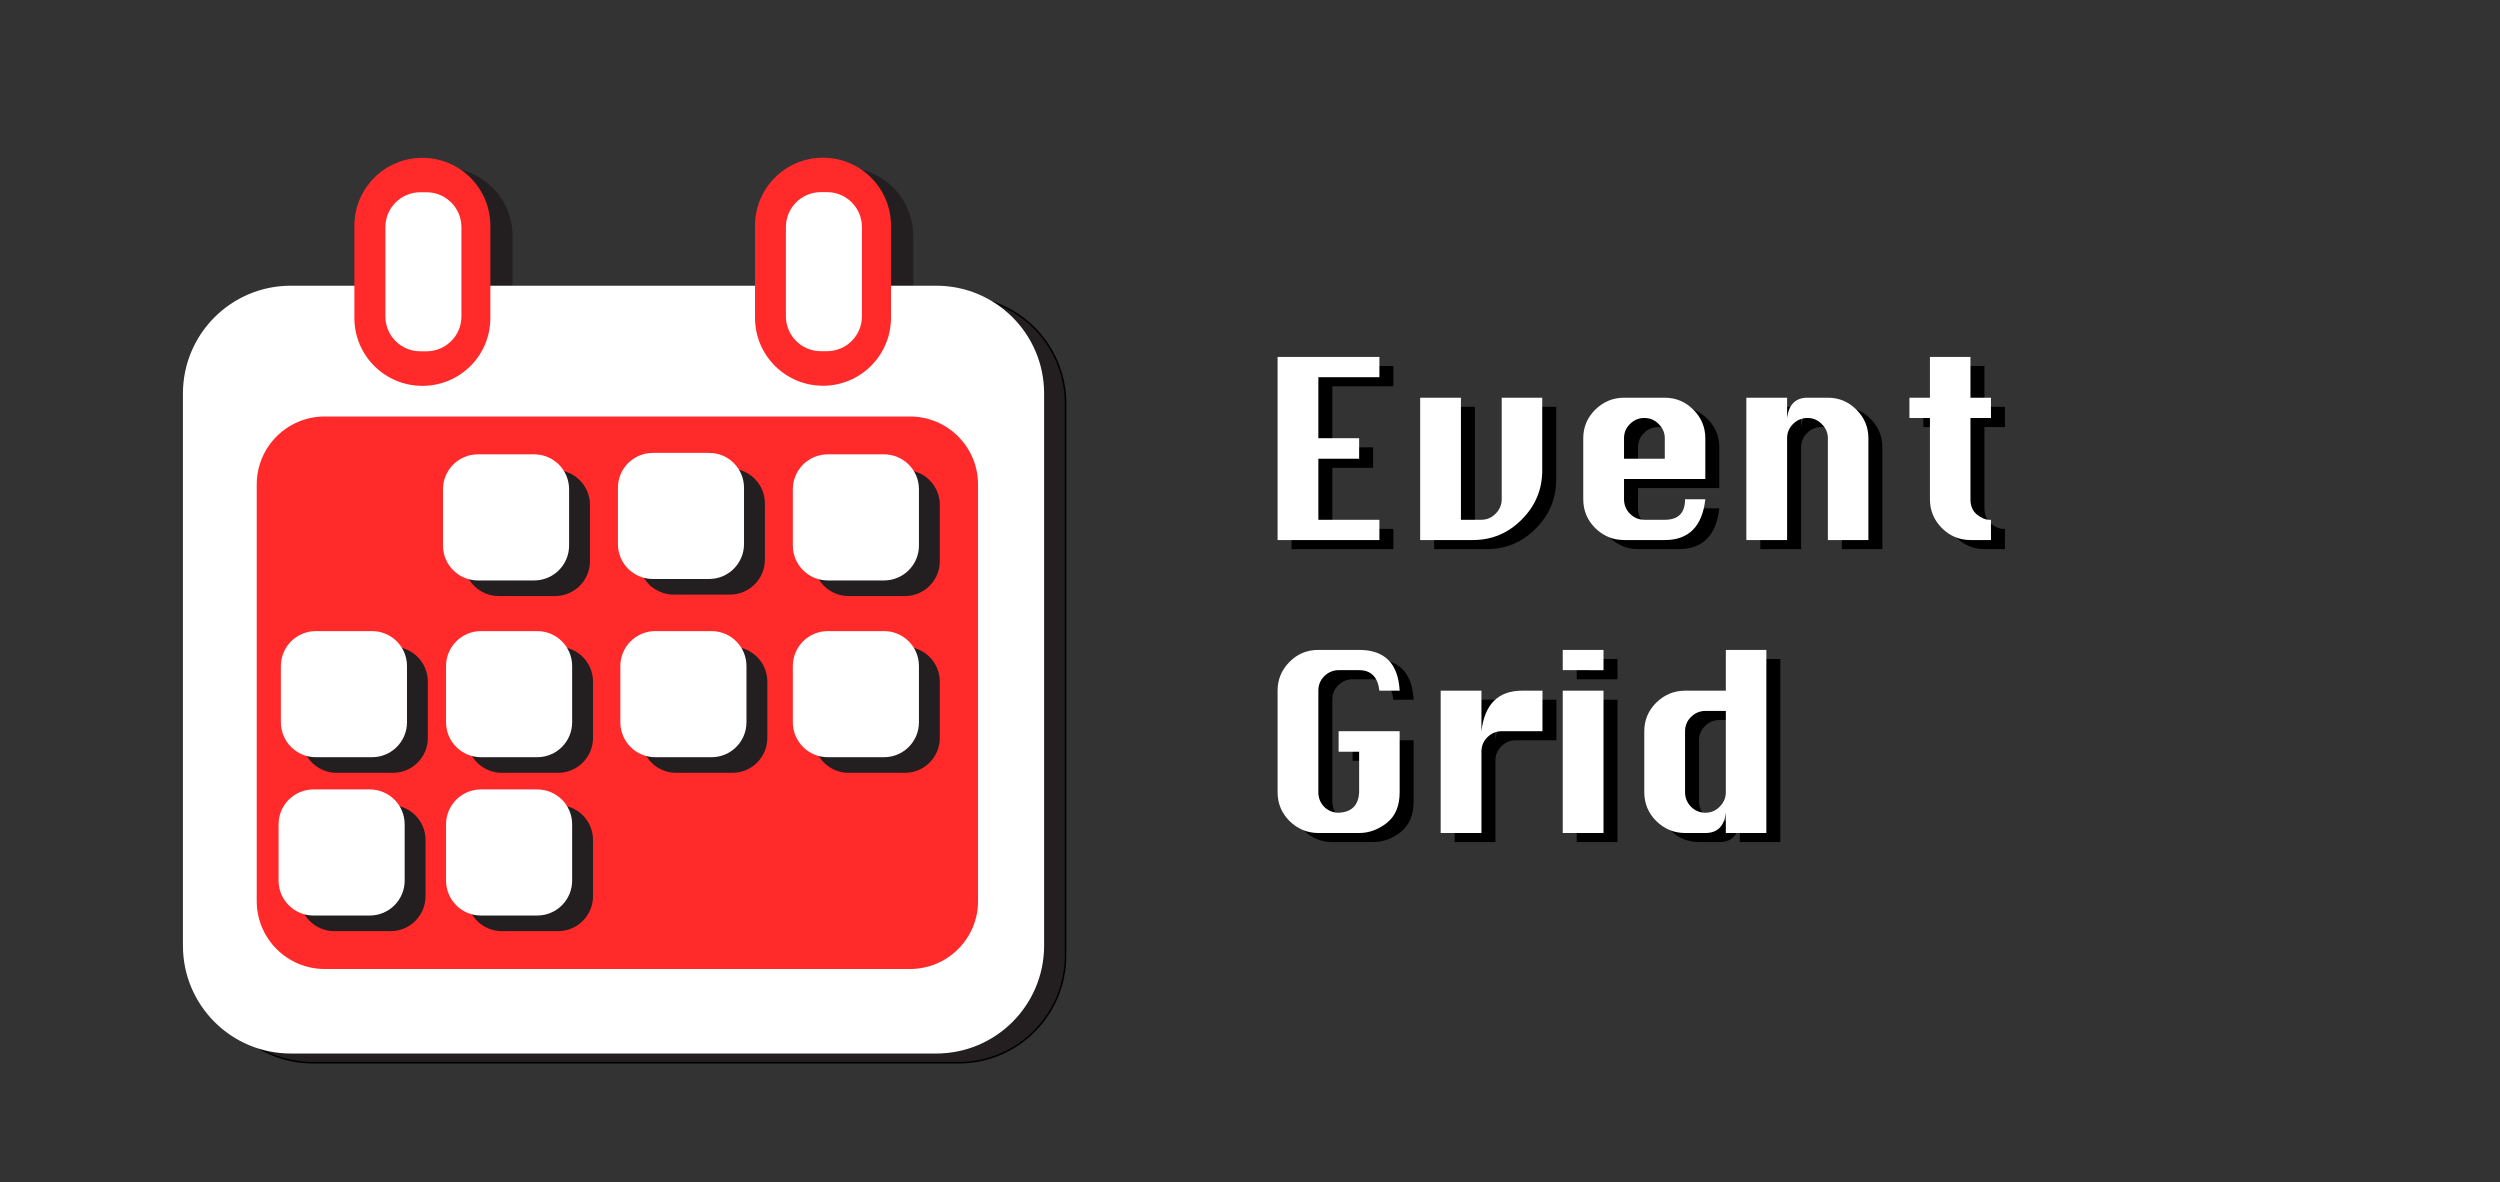 <?xml version="1.0" encoding="utf-8"?>
<!-- Generator: Adobe Illustrator 24.0.2, SVG Export Plug-In . SVG Version: 6.00 Build 0)  -->
<svg version="1.1"
	 id="Layer_1" inkscape:version="1.0 (4035a4f, 2020-05-01)" sodipodi:docname="app_icon.svg" xmlns:cc="http://creativecommons.org/ns#" xmlns:dc="http://purl.org/dc/elements/1.1/" xmlns:inkscape="http://www.inkscape.org/namespaces/inkscape" xmlns:rdf="http://www.w3.org/1999/02/22-rdf-syntax-ns#" xmlns:sodipodi="http://sodipodi.sourceforge.net/DTD/sodipodi-0.dtd" xmlns:svg="http://www.w3.org/2000/svg"
	 xmlns="http://www.w3.org/2000/svg" xmlns:xlink="http://www.w3.org/1999/xlink" x="0px" y="0px" viewBox="0 0 2048 968.7"
	 style="enable-background:new 0 0 2048 968.7;" xml:space="preserve">
<rect x="0" y="0" width="2048" height="968.7" fill="#333333" stroke="none"/>
<style type="text/css">
	.st0{fill:#231F20;stroke:#000000;stroke-width:1.28;stroke-miterlimit:15.118;}
	.st1{fill:#231F20;}
	.st2{fill:#FFFFFF;stroke:#FFFFFF;stroke-width:1.28;stroke-miterlimit:15.118;}
	.st3{fill:#FF2A29;}
	.st4{fill:#FFFFFF;}
</style>
<sodipodi:namedview  bordercolor="#666666" borderopacity="1" gridtolerance="10" guidetolerance="10" id="namedview932" inkscape:current-layer="Layer_1" inkscape:cx="1024" inkscape:cy="425" inkscape:pageopacity="0" inkscape:pageshadow="2" inkscape:window-height="1075" inkscape:window-maximized="1" inkscape:window-width="1736" inkscape:window-x="0" inkscape:window-y="23" inkscape:zoom="0.34765625" objecttolerance="10" pagecolor="#ffffff" showgrid="false">
	</sodipodi:namedview>
<g id="Layer_1_1_">
	<g id="svg8" inkscape:version="1.0 (4035a4f, 2020-05-01)" sodipodi:docname="app_icon.svg">
		
			<sodipodi:namedview  bordercolor="#666666" borderopacity="1.0" id="base" inkscape:current-layer="layer1" inkscape:cx="1026.25" inkscape:cy="767.5" inkscape:document-rotation="0" inkscape:document-units="mm" inkscape:pageopacity="0" inkscape:pageshadow="2" inkscape:window-height="1075" inkscape:window-maximized="1" inkscape:window-width="1741" inkscape:window-x="0" inkscape:window-y="23" inkscape:zoom="0.81839864" pagecolor="#ff28ff" showgrid="false" units="px">
			</sodipodi:namedview>
		<path id="path836" class="st0" d="M785.2,870.6H256.4c-48.4,0-87.7-39.2-87.7-87.7V330.6c0-48.4,39.2-87.7,87.7-87.7h528.8
			c48.4,0,87.7,39.2,87.7,87.7V783C872.8,831.4,833.6,870.6,785.2,870.6z"/>
		<path id="path838" class="st1" d="M364.2,324.3L364.2,324.3c-30.8,0-55.7-24.9-55.7-55.7v-75.4c0-30.8,24.9-55.7,55.7-55.7l0,0
			c30.8,0,55.7,24.9,55.7,55.7v75.4C420,299.4,395,324.3,364.2,324.3z"/>
		<path id="path840" class="st1" d="M367.6,296h-5.1c-15.8,0-28.6-12.8-28.6-28.6v-73.1c0-15.8,12.8-28.6,28.6-28.6h5.1
			c15.8,0,28.6,12.8,28.6,28.6v73.1C396.2,283.2,383.4,296,367.6,296z"/>
		<path id="path842" class="st1" d="M692.4,324.2L692.4,324.2c-30.8,0-55.7-24.9-55.7-55.7v-75.4c0-30.8,24.9-55.7,55.7-55.7l0,0
			c30.8,0,55.7,24.9,55.7,55.7v75.4C748.1,299.3,723.1,324.2,692.4,324.2z"/>
		<path id="path844" class="st1" d="M695.7,295.9h-5.1c-15.8,0-28.6-12.8-28.6-28.6v-73.1c0-15.8,12.8-28.6,28.6-28.6h5.1
			c15.8,0,28.6,12.8,28.6,28.6v73.1C724.3,283.1,711.5,295.9,695.7,295.9z"/>
		<path id="path846" class="st1" d="M763.7,802H284.2c-30.8,0-55.7-24.9-55.7-55.7V405.1c0-30.8,24.9-55.7,55.7-55.7h479.5
			c30.8,0,55.7,24.9,55.7,55.7v341.2C819.5,777,794.5,802,763.7,802z"/>
		<path id="path848" class="st1" d="M472.9,496.5h-46.1c-15.8,0-28.6-12.8-28.6-28.6v-46.1c0-15.8,12.8-28.6,28.6-28.6h46.1
			c15.8,0,28.6,12.8,28.6,28.6v46.1C501.5,483.7,488.7,496.5,472.9,496.5z"/>
		<path id="path850" class="st1" d="M616.2,495.3h-46.1c-15.8,0-28.6-12.8-28.6-28.6v-46.1c0-15.8,12.8-28.6,28.6-28.6h46.1
			c15.8,0,28.6,12.8,28.6,28.6v46.1C644.8,482.5,632,495.3,616.2,495.3z"/>
		<path id="path852" class="st1" d="M759.5,496.5h-46.1c-15.8,0-28.6-12.8-28.6-28.6v-46.1c0-15.8,12.8-28.6,28.6-28.6h46.1
			c15.8,0,28.6,12.8,28.6,28.6v46.1C788.1,483.7,775.3,496.5,759.5,496.5z"/>
		<path id="path854" class="st1" d="M340.1,641.3H294c-15.8,0-28.6-12.8-28.6-28.6v-46.1c0-15.8,12.8-28.6,28.6-28.6h46.1
			c15.8,0,28.6,12.8,28.6,28.6v46.1C368.7,628.5,355.9,641.3,340.1,641.3z"/>
		<path id="path856" class="st1" d="M475.4,641.3h-46.1c-15.8,0-28.6-12.8-28.6-28.6v-46.1c0-15.8,12.8-28.6,28.6-28.6h46.1
			c15.8,0,28.6,12.8,28.6,28.6v46.1C504,628.5,491.2,641.3,475.4,641.3z"/>
		<path id="path858" class="st1" d="M618.2,641.3h-46.1c-15.8,0-28.6-12.8-28.6-28.6v-46.1c0-15.8,12.8-28.6,28.6-28.6h46.1
			c15.8,0,28.6,12.8,28.6,28.6v46.1C646.8,628.5,634,641.3,618.2,641.3z"/>
		<path id="path860" class="st1" d="M759.5,641.3h-46.1c-15.8,0-28.6-12.8-28.6-28.6v-46.1c0-15.8,12.8-28.6,28.6-28.6h46.1
			c15.8,0,28.6,12.8,28.6,28.6v46.1C788.1,628.5,775.3,641.3,759.5,641.3z"/>
		<path id="path862" class="st1" d="M338.2,771h-46.1c-15.8,0-28.6-12.8-28.6-28.6v-46.1c0-15.8,12.8-28.6,28.6-28.6h46.1
			c15.8,0,28.6,12.8,28.6,28.6v46.1C366.8,758.2,354,771,338.2,771z"/>
		<path id="path864" class="st1" d="M475.4,771h-46.1c-15.8,0-28.6-12.8-28.6-28.6v-46.1c0-15.8,12.8-28.6,28.6-28.6h46.1
			c15.8,0,28.6,12.8,28.6,28.6v46.1C504,758.2,491.2,771,475.4,771z"/>
	</g>
	<g id="svg8_1_" inkscape:version="1.0 (4035a4f, 2020-05-01)" sodipodi:docname="app_icon.svg">
		
			<sodipodi:namedview  bordercolor="#666666" borderopacity="1.0" id="namedview867" inkscape:current-layer="layer1" inkscape:cx="1026.25" inkscape:cy="767.5" inkscape:document-rotation="0" inkscape:document-units="mm" inkscape:pageopacity="0" inkscape:pageshadow="2" inkscape:window-height="1075" inkscape:window-maximized="1" inkscape:window-width="1741" inkscape:window-x="0" inkscape:window-y="23" inkscape:zoom="0.81839864" pagecolor="#ff28ff" showgrid="false" units="px">
			</sodipodi:namedview>
		<path id="path869" class="st2" d="M767,862.4H238.2c-48.4,0-87.7-39.2-87.7-87.7V322.4c0-48.4,39.2-87.7,87.7-87.7H767
			c48.4,0,87.7,39.2,87.7,87.7v452.4C854.6,823.2,815.4,862.4,767,862.4z"/>
		<path id="path871" class="st3" d="M346,316.1L346,316.1c-30.8,0-55.7-24.9-55.7-55.7V185c0-30.8,24.9-55.7,55.7-55.7l0,0
			c30.8,0,55.7,24.9,55.7,55.7v75.4C401.8,291.2,376.8,316.1,346,316.1z"/>
		<path id="path873" class="st4" d="M349.4,287.8h-5.1c-15.8,0-28.6-12.8-28.6-28.6v-73.1c0-15.8,12.8-28.6,28.6-28.6h5.1
			c15.8,0,28.6,12.8,28.6,28.6v73.1C378,275,365.2,287.8,349.4,287.8z"/>
		<path id="path875" class="st3" d="M674.2,316L674.2,316c-30.8,0-55.7-24.9-55.7-55.7v-75.4c0-30.8,24.9-55.7,55.7-55.7l0,0
			c30.8,0,55.7,24.9,55.7,55.7v75.4C729.9,291.1,704.9,316,674.2,316z"/>
		<path id="path877" class="st4" d="M677.5,287.7h-5.1c-15.8,0-28.6-12.8-28.6-28.6V186c0-15.8,12.8-28.6,28.6-28.6h5.1
			c15.8,0,28.6,12.8,28.6,28.6v73.1C706.1,274.9,693.3,287.7,677.5,287.7z"/>
		<path id="path879" class="st3" d="M745.5,793.8H266c-30.8,0-55.7-24.9-55.7-55.7V396.9c0-30.8,24.9-55.7,55.7-55.7h479.5
			c30.8,0,55.7,24.9,55.7,55.7v341.2C801.3,768.8,776.3,793.8,745.5,793.8z"/>
		<path id="path881" class="st1" d="M454.7,488.3h-46.1c-15.8,0-28.6-12.8-28.6-28.6v-46.1c0-15.8,12.8-28.6,28.6-28.6h46.1
			c15.8,0,28.6,12.8,28.6,28.6v46.1C483.3,475.5,470.5,488.3,454.7,488.3z"/>
		<path id="path883" class="st1" d="M598,487.1h-46.1c-15.8,0-28.6-12.8-28.6-28.6v-46.1c0-15.8,12.8-28.6,28.6-28.6H598
			c15.8,0,28.6,12.8,28.6,28.6v46.1C626.6,474.3,613.8,487.1,598,487.1z"/>
		<path id="path885" class="st1" d="M741.3,488.3h-46.1c-15.8,0-28.6-12.8-28.6-28.6v-46.1c0-15.8,12.8-28.6,28.6-28.6h46.1
			c15.8,0,28.6,12.8,28.6,28.6v46.1C769.9,475.5,757.1,488.3,741.3,488.3z"/>
		<path id="path887" class="st1" d="M321.9,633.1h-46.1c-15.8,0-28.6-12.8-28.6-28.6v-46.1c0-15.8,12.8-28.6,28.6-28.6h46.1
			c15.8,0,28.6,12.8,28.6,28.6v46.1C350.5,620.3,337.7,633.1,321.9,633.1z"/>
		<path id="path889" class="st1" d="M457.2,633.1h-46.1c-15.8,0-28.6-12.8-28.6-28.6v-46.1c0-15.8,12.8-28.6,28.6-28.6h46.1
			c15.8,0,28.6,12.8,28.6,28.6v46.1C485.8,620.3,473,633.1,457.2,633.1z"/>
		<path id="path891" class="st1" d="M600,633.1h-46.1c-15.8,0-28.6-12.8-28.6-28.6v-46.1c0-15.8,12.8-28.6,28.6-28.6H600
			c15.8,0,28.6,12.8,28.6,28.6v46.1C628.6,620.3,615.8,633.1,600,633.1z"/>
		<path id="path893" class="st1" d="M741.3,633.1h-46.1c-15.8,0-28.6-12.8-28.6-28.6v-46.1c0-15.8,12.8-28.6,28.6-28.6h46.1
			c15.8,0,28.6,12.8,28.6,28.6v46.1C769.9,620.3,757.1,633.1,741.3,633.1z"/>
		<path id="path895" class="st1" d="M320,762.8h-46.1c-15.8,0-28.6-12.8-28.6-28.6v-46.1c0-15.8,12.8-28.6,28.6-28.6H320
			c15.8,0,28.6,12.8,28.6,28.6v46.1C348.6,750,335.8,762.8,320,762.8z"/>
		<path id="path897" class="st1" d="M457.2,762.8h-46.1c-15.8,0-28.6-12.8-28.6-28.6v-46.1c0-15.8,12.8-28.6,28.6-28.6h46.1
			c15.8,0,28.6,12.8,28.6,28.6v46.1C485.8,750,473,762.8,457.2,762.8z"/>
	</g>
	<path id="path900" class="st4" d="M437.6,475.5h-46.1c-15.8,0-28.6-12.8-28.6-28.6v-46.1c0-15.8,12.8-28.6,28.6-28.6h46.1
		c15.8,0,28.6,12.8,28.6,28.6v46.1C466.2,462.7,453.4,475.5,437.6,475.5z"/>
	<path id="path902" class="st4" d="M580.9,474.3h-46.1c-15.8,0-28.6-12.8-28.6-28.6v-46.1c0-15.8,12.8-28.6,28.6-28.6h46.1
		c15.8,0,28.6,12.8,28.6,28.6v46.1C609.5,461.5,596.7,474.3,580.9,474.3z"/>
	<path id="path904" class="st4" d="M724.2,475.5h-46.1c-15.8,0-28.6-12.8-28.6-28.6v-46.1c0-15.8,12.8-28.6,28.6-28.6h46.1
		c15.8,0,28.6,12.8,28.6,28.6v46.1C752.8,462.7,740,475.5,724.2,475.5z"/>
	<path id="path906" class="st4" d="M304.8,620.3h-46.1c-15.8,0-28.6-12.8-28.6-28.6v-46.1c0-15.8,12.8-28.6,28.6-28.6h46.1
		c15.8,0,28.6,12.8,28.6,28.6v46.1C333.4,607.5,320.6,620.3,304.8,620.3z"/>
	<path id="path908" class="st4" d="M440.1,620.3H394c-15.8,0-28.6-12.8-28.6-28.6v-46.1c0-15.8,12.8-28.6,28.6-28.6h46.1
		c15.8,0,28.6,12.8,28.6,28.6v46.1C468.7,607.5,455.9,620.3,440.1,620.3z"/>
	<path id="path910" class="st4" d="M582.9,620.3h-46.1c-15.8,0-28.6-12.8-28.6-28.6v-46.1c0-15.8,12.8-28.6,28.6-28.6h46.1
		c15.8,0,28.6,12.8,28.6,28.6v46.1C611.5,607.5,598.7,620.3,582.9,620.3z"/>
	<path id="path912" class="st4" d="M724.2,620.3h-46.1c-15.8,0-28.6-12.8-28.6-28.6v-46.1c0-15.8,12.8-28.6,28.6-28.6h46.1
		c15.8,0,28.6,12.8,28.6,28.6v46.1C752.8,607.5,740,620.3,724.2,620.3z"/>
	<path id="path914" class="st4" d="M302.9,750h-46.1c-15.8,0-28.6-12.8-28.6-28.6v-46.1c0-15.8,12.8-28.6,28.6-28.6h46.1
		c15.8,0,28.6,12.8,28.6,28.6v46.1C331.5,737.2,318.7,750,302.9,750z"/>
	<path id="path916" class="st4" d="M440.1,750H394c-15.8,0-28.6-12.8-28.6-28.6v-46.1c0-15.8,12.8-28.6,28.6-28.6h46.1
		c15.8,0,28.6,12.8,28.6,28.6v46.1C468.7,737.2,455.9,750,440.1,750z"/>
</g>
<g id="Layer_5">
</g>
<g id="Layer_4">
</g>
<g id="Layer_2_2_">
	<g id="text921" transform="matrix(1 0 0 1 1041.446 382.83)">
		<path id="path938" d="M16.6,67V-83H100v16.6H50v50h33.4V0.4H50v50h50V67H16.6z"/>
		<path id="path940" d="M200.2-49.6h33.2V10c0,15.6-5.6,29-16.8,40.2c-11.1,11.2-24.4,16.8-40,16.8h-43.2V-49.6h33.4v100h16.6
			c4.7,0,8.6-1.7,11.8-5c3.3-3.3,5-7.3,5-11.8V-49.6L200.2-49.6z"/>
		<path id="path942" d="M367,17h-66.6v16.6c0,4.5,1.6,8.5,4.8,11.8c3.3,3.3,7.3,5,11.8,5h16.8c11.1,0,16.6-5.6,16.6-16.8H367
			C364.5,55.9,353.4,67,333.8,67h-33.4c-9.1,0-16.9-3.3-23.6-9.8c-6.5-6.5-9.8-14.4-9.8-23.6v-50c0-9.1,3.3-16.9,9.8-23.4
			c6.7-6.5,14.5-9.8,23.6-9.8h33.4c9.1,0,16.9,3.3,23.4,9.8s9.8,14.3,9.8,23.4L367,17L367,17z M300.4,0.4h33.4v-16.8
			c0-4.5-1.7-8.4-5-11.6c-3.2-3.3-7.1-5-11.8-5c-4.5,0-8.5,1.7-11.8,5c-3.2,3.2-4.8,7.1-4.8,11.6L300.4,0.4L300.4,0.4z"/>
		<path id="path944" d="M400.6,67V-49.6H434V-33c0.7-5.6,2.4-9.7,5.2-12.4c2.8-2.8,6.6-4.2,11.4-4.2h16.8c9.1,0,16.9,3.3,23.4,9.8
			s9.8,14.3,9.8,23.4V67h-33.2v-83.4c0-4.5-1.7-8.4-5-11.6c-3.2-3.3-7.1-5-11.8-5c-4.5,0-8.5,1.7-11.8,5c-3.2,3.2-4.8,7.1-4.8,11.6
			V67H400.6z"/>
		<path id="path946" d="M551-83h33.2v33.4H601V-33h-16.8v66.6c0,5.5,1.8,9.7,5.4,12.6c3.6,2.8,6.9,4.2,9.8,4.2h1.6V67h-16.8
			c-9.1,0-16.9-3.3-23.4-9.8S551,42.8,551,33.6V-33h-16.8v-16.6H551V-83z"/>
	</g>
	<g id="text923" transform="matrix(1 0 0 1 1041.446 622.83)">
		<path id="path949" d="M66.6-16.4h50v50c0,11.2-3.5,19.6-10.6,25.2C98.9,64.3,91.4,67,83.4,67H50c-9.1,0-16.9-3.3-23.6-9.8
			c-6.5-6.5-9.8-14.4-9.8-23.6v-83.2c0-9.1,3.2-16.9,9.6-23.4c6.5-6.7,14.5-10,23.8-10h33.4c20.9,0,32,11.1,33.2,33.4H100
			c-1.3-11.2-6.9-16.8-16.6-16.8H66.6c-4.5,0-8.5,1.7-11.8,5c-3.2,3.2-4.8,7.1-4.8,11.8v83.2c0,4.7,1.6,8.7,4.8,12
			c3.3,3.2,7.3,4.8,11.8,4.8c10.7-0.5,16.3-6.1,16.8-16.8V0.4H66.6V-16.4z"/>
		<path id="path951" d="M183.6,67h-33.4V-49.6h33.4v33.2c1.3-11.1,4.7-19.3,10.2-24.8c5.6-5.6,13.3-8.4,23.2-8.4h16.6v33.2h-33.4
			c-4.5,0-8.5,1.7-11.8,5c-3.2,3.2-4.8,7.1-4.8,11.8V67z"/>
		<path id="path953" d="M250.2-66.4V-83h33.4v16.6H250.2z M250.2,67V-49.6h33.4V67H250.2z"/>
		<path id="path955" d="M417,67h-33.2V50.4C382.5,61.5,376.9,67,367,67h-16.6c-9.1,0-16.9-3.3-23.6-9.8c-6.5-6.5-9.8-14.4-9.8-23.6
			v-50c0-9.1,3.3-16.9,9.8-23.4c6.7-6.5,14.5-9.8,23.6-9.8h33.4V-83H417V67z M383.8-33H367c-4.5,0-8.5,1.7-11.8,5
			c-3.2,3.2-4.8,7.1-4.8,11.6v50c0,4.5,1.6,8.5,4.8,11.8c3.3,3.3,7.3,5,11.8,5c4.7,0,8.6-1.7,11.8-5c3.3-3.3,5-7.3,5-11.8V-33z"/>
	</g>
</g>
<g id="Layer_3">
	<g id="text926" transform="matrix(1 0 0 1 1030 375.399)">
		<path id="path958" class="st4" d="M16.6,67V-83H100v16.6H50v50h33.4V0.4H50v50h50V67H16.6z"/>
		<path id="path960" class="st4" d="M200.2-49.6h33.2V10c0,15.6-5.6,29-16.8,40.2c-11.1,11.2-24.4,16.8-40,16.8h-43.2V-49.6h33.4
			v100h16.6c4.7,0,8.6-1.7,11.8-5c3.3-3.3,5-7.3,5-11.8V-49.6L200.2-49.6z"/>
		<path id="path962" class="st4" d="M367,17h-66.6v16.6c0,4.5,1.6,8.5,4.8,11.8c3.3,3.3,7.3,5,11.8,5h16.8
			c11.1,0,16.6-5.6,16.6-16.8H367C364.5,55.9,353.4,67,333.8,67h-33.4c-9.1,0-16.9-3.3-23.6-9.8c-6.5-6.5-9.8-14.4-9.8-23.6v-50
			c0-9.1,3.3-16.9,9.8-23.4c6.7-6.5,14.5-9.8,23.6-9.8h33.4c9.1,0,16.9,3.3,23.4,9.8s9.8,14.3,9.8,23.4L367,17L367,17z M300.4,0.4
			h33.4v-16.8c0-4.5-1.7-8.4-5-11.6c-3.2-3.3-7.1-5-11.8-5c-4.5,0-8.5,1.7-11.8,5c-3.2,3.2-4.8,7.1-4.8,11.6L300.4,0.4L300.4,0.4z"
			/>
		<path id="path964" class="st4" d="M400.6,67V-49.6H434V-33c0.7-5.6,2.4-9.7,5.2-12.4c2.8-2.8,6.6-4.2,11.4-4.2h16.8
			c9.1,0,16.9,3.3,23.4,9.8s9.8,14.3,9.8,23.4V67h-33.2v-83.4c0-4.5-1.7-8.4-5-11.6c-3.2-3.3-7.1-5-11.8-5c-4.5,0-8.5,1.7-11.8,5
			c-3.2,3.2-4.8,7.1-4.8,11.6V67H400.6z"/>
		<path id="path966" class="st4" d="M551-83h33.2v33.4H601V-33h-16.8v66.6c0,5.5,1.8,9.7,5.4,12.6c3.6,2.8,6.9,4.2,9.8,4.2h1.6V67
			h-16.8c-9.1,0-16.9-3.3-23.4-9.8S551,42.8,551,33.6V-33h-16.8v-16.6H551V-83z"/>
	</g>
	<g id="text928" transform="matrix(1 0 0 1 1030 615.399)">
		<path id="path969" class="st4" d="M66.6-16.4h50v50c0,11.2-3.5,19.6-10.6,25.2C98.9,64.3,91.4,67,83.4,67H50
			c-9.1,0-16.9-3.3-23.6-9.8c-6.5-6.5-9.8-14.4-9.8-23.6v-83.2c0-9.1,3.2-16.9,9.6-23.4c6.5-6.7,14.5-10,23.8-10h33.4
			c20.9,0,32,11.1,33.2,33.4H100c-1.3-11.2-6.9-16.8-16.6-16.8H66.6c-4.5,0-8.5,1.7-11.8,5c-3.2,3.2-4.8,7.1-4.8,11.8v83.2
			c0,4.7,1.6,8.7,4.8,12c3.3,3.2,7.3,4.8,11.8,4.8c10.7-0.5,16.3-6.1,16.8-16.8V0.4H66.6V-16.4z"/>
		<path id="path971" class="st4" d="M183.6,67h-33.4V-49.6h33.4v33.2c1.3-11.1,4.7-19.3,10.2-24.8c5.6-5.6,13.3-8.4,23.2-8.4h16.6
			v33.2h-33.4c-4.5,0-8.5,1.7-11.8,5c-3.2,3.2-4.8,7.1-4.8,11.8V67z"/>
		<path id="path973" class="st4" d="M250.2-66.4V-83h33.4v16.6H250.2z M250.2,67V-49.6h33.4V67H250.2z"/>
		<path id="path975" class="st4" d="M417,67h-33.2V50.4C382.5,61.5,376.9,67,367,67h-16.6c-9.1,0-16.9-3.3-23.6-9.8
			c-6.5-6.5-9.8-14.4-9.8-23.6v-50c0-9.1,3.3-16.9,9.8-23.4c6.7-6.5,14.5-9.8,23.6-9.8h33.4V-83H417V67z M383.8-33H367
			c-4.5,0-8.5,1.7-11.8,5c-3.2,3.2-4.8,7.1-4.8,11.6v50c0,4.5,1.6,8.5,4.8,11.8c3.3,3.3,7.3,5,11.8,5c4.7,0,8.6-1.7,11.8-5
			c3.3-3.3,5-7.3,5-11.8V-33z"/>
	</g>
</g>
</svg>
